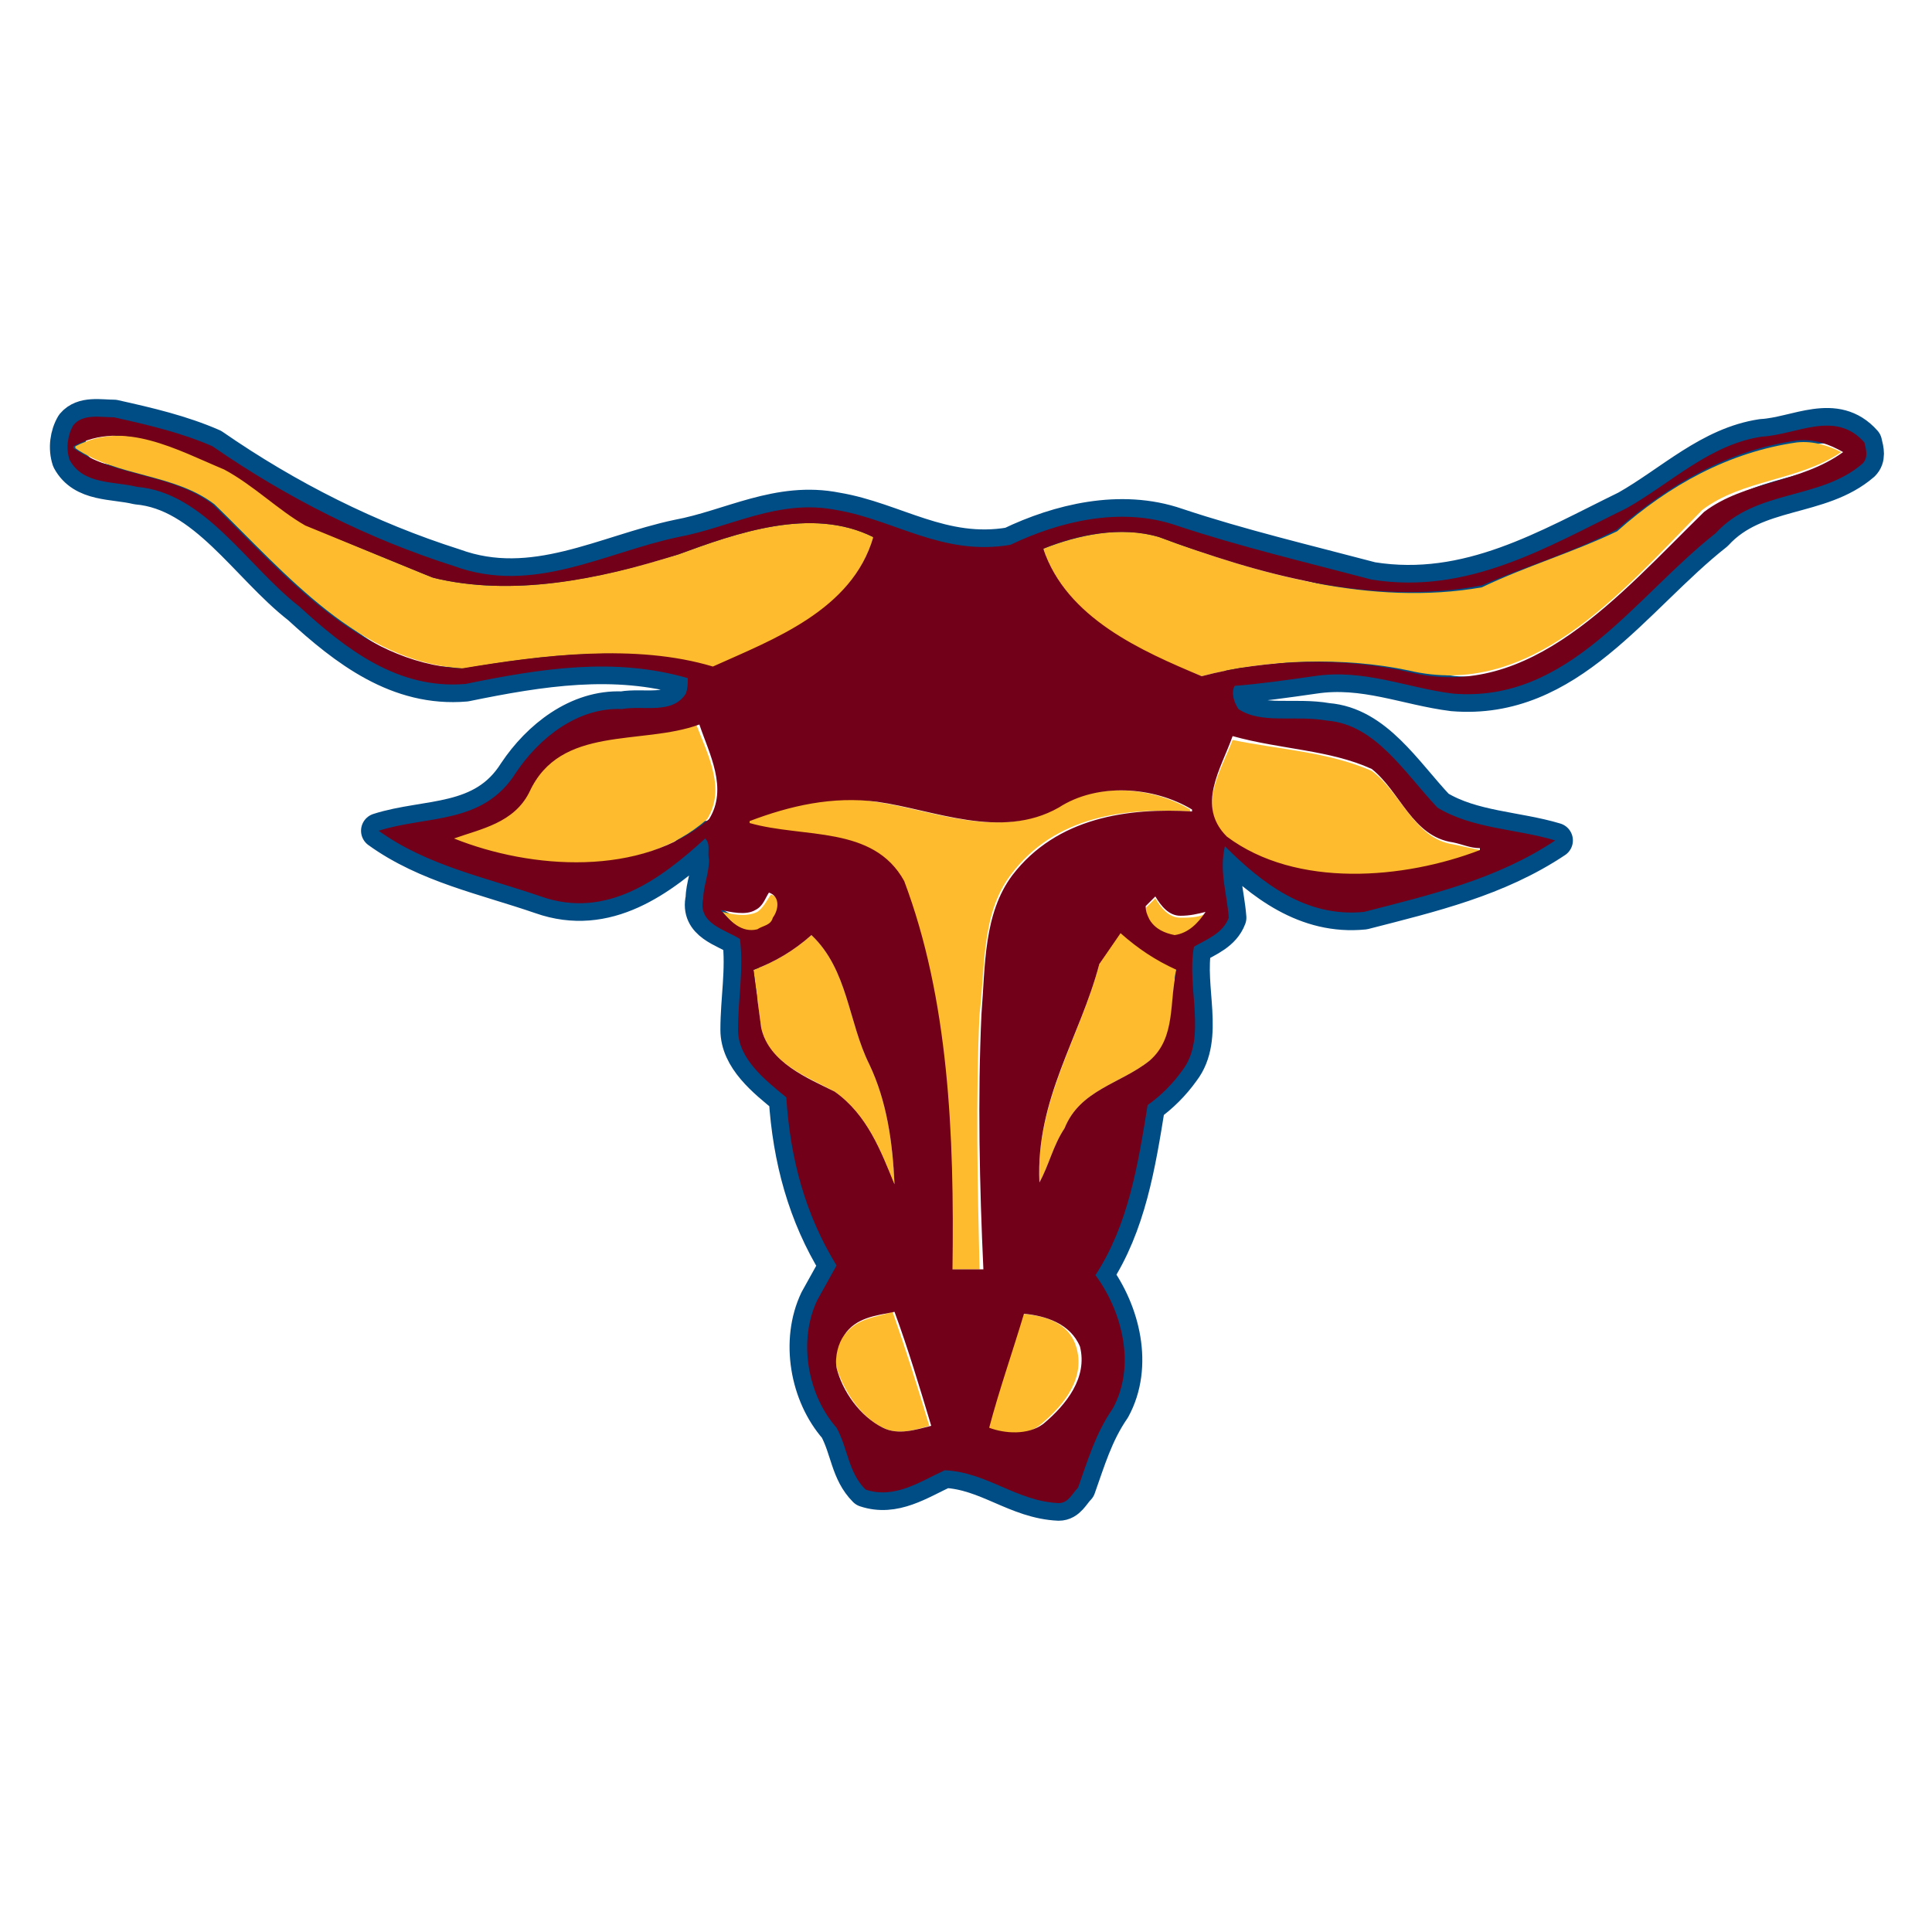 <?xml version="1.0" encoding="utf-8"?>
<!-- Generator: Adobe Illustrator 19.1.0, SVG Export Plug-In . SVG Version: 6.00 Build 0)  -->
<!DOCTYPE svg PUBLIC "-//W3C//DTD SVG 1.1//EN" "http://www.w3.org/Graphics/SVG/1.1/DTD/svg11.dtd">
<svg version="1.1" xmlns="http://www.w3.org/2000/svg" xmlns:xlink="http://www.w3.org/1999/xlink" x="0px" y="0px"
	 viewBox="33 -33 100 100" enable-background="new 33 -33 100 100" xml:space="preserve">
<g id="AREA_3">
	<path fill="none" stroke="#004D86" stroke-width="1.825" stroke-linejoin="round" stroke-miterlimit="10" d="M129.5-10.1
		c-1.5-1.7-3.5-0.4-5.3-0.3c-2.7,0.4-4.7,2.4-7,3.7c-4.1,2-8.2,4.5-13.2,3.7c-3.4-0.9-6.8-1.7-10.1-2.8c-2.9-1-6.1-0.2-8.6,1
		c-3.5,0.6-6-1.3-9-1.8c-3-0.6-5.5,0.9-8.2,1.4c-3.8,0.8-7.5,3-11.6,1.5c-4.4-1.4-8.6-3.5-12.5-6.2c-1.6-0.7-3.3-1.1-5.1-1.5
		c-0.7,0-1.6-0.2-2.1,0.4c-0.3,0.5-0.4,1.2-0.2,1.8c0.7,1.3,2.3,1.1,3.5,1.4c3.5,0.3,5.7,4.1,8.4,6.2c2.4,2.2,5.1,4.3,8.6,4
		c3.9-0.8,7.7-1.4,11.5-0.3c0,0.3,0,0.5-0.1,0.8c-0.7,1.1-2.2,0.6-3.3,0.8c-2.3-0.1-4.3,1.5-5.5,3.3c-1.7,2.7-4.6,2.2-7.1,3
		c2.5,1.8,5.5,2.4,8.4,3.4c3.4,1.2,6.2-0.9,8.5-3c0.3,0.3,0.1,0.7,0.2,1.1c0,0.7-0.3,1.4-0.3,2c-0.3,1.3,1.1,1.6,1.9,2.1
		c0.2,1.6-0.1,3.1-0.1,4.7c0,1.5,1.4,2.6,2.5,3.5c0.2,3.2,1,6.1,2.6,8.7l-1,1.8c-1,2.1-0.5,4.9,1,6.6c0.6,1.1,0.6,2.3,1.5,3.2
		c1.5,0.5,2.8-0.4,4.1-1c2.2,0.1,3.7,1.6,5.9,1.7c0.5,0,0.7-0.5,1-0.8c0.5-1.4,0.9-2.8,1.8-4.1c1.2-2.2,0.5-5-0.9-6.9
		c1.7-2.6,2.2-5.7,2.7-8.8c0.7-0.5,1.3-1.1,1.8-1.8c1.3-1.7,0.2-4.3,0.6-6.4c0.7-0.4,1.5-0.7,1.8-1.5c-0.1-1.3-0.5-2.4-0.2-3.7
		c1.9,1.9,4.2,3.7,7.2,3.4c3.5-0.9,6.9-1.7,9.9-3.7c-2-0.6-4.3-0.6-6.1-1.7c-1.7-1.8-3.2-4.3-5.7-4.5C100,4,98.3,4.5,97.1,3.7
		c-0.2-0.3-0.4-0.8-0.2-1.2c1.3-0.1,2.7-0.3,4.1-0.5c2.6-0.4,4.8,0.6,7.2,0.9c6,0.5,9.4-5,13.6-8.3c2.1-2.3,5.4-1.7,7.6-3.6
		C129.7-9.3,129.6-9.7,129.5-10.1z"/>
</g>
<g id="AREA_2">
	<g>
		<path fill="#FDBB2D" d="M78.2-5.2C75-6.8,71.1-5.4,68.1-4.3C63.9-3,59.5-2.1,55.4-3.1C53.2-4,51-4.9,48.9-5.8
			c-1.4-0.8-2.7-2.1-4.2-2.9c-2.3-1-5.1-2.6-7.8-1.2v0.1c2.2,1.5,5.1,1.3,7.2,2.9c3.7,3.6,7.5,8.2,12.9,8.5c4.1-0.7,8.9-1.3,12.9,0
			C73,0.2,77.1-1.4,78.2-5.2z"/>
		<path fill="#FDBB2D" d="M126-10.1c-3.5,0.5-6.6,2.2-9.3,4.6c-2.3,1.1-4.7,1.8-7,2.9C104-1.6,98.1-3.3,93-5.2c-2-0.6-4.2-0.1-6,0.6
			C88.2-1,92.1,0.8,95.2,2c3.4-0.9,7.4-1,10.7-0.3c6.3,1.5,10.9-3.9,15.2-8.3c2.1-1.6,5-1.5,7.2-3C127.7-9.9,126.9-10.2,126-10.1z"
			/>
		<path fill="#FDBB2D" d="M60.3,8c-0.8,1.5-2.5,1.9-3.9,2.4c4,1.6,9.7,2.1,13.2-1c1-1.6,0-3.4-0.6-5C66.1,5.5,61.9,4.5,60.3,8z"/>
		<path fill="#FDBB2D" d="M96.5,10.4c3.6,2.7,9.1,2.2,13.1,0.7V11c-0.5-0.1-0.9-0.2-1.4-0.3c-2-0.3-2.7-2.7-4.2-3.8
			c-2.3-1-4.8-1.1-7.2-1.6C96.2,6.9,94.9,8.8,96.5,10.4z"/>
		<path fill="#FDBB2D" d="M83.7,19.5c0.3-2.5,0.1-5.2,1.6-7.2c2.3-3.1,6-3.5,9.3-3.3V8.9c-2-1.2-4.9-1.4-6.9-0.1
			c-3,1.7-6.5,0.1-9.4-0.3c-2.3-0.4-4.5,0.2-6.6,1v0.1c2.7,0.9,6.3,0.1,8,3c2.3,6.1,2.6,13.1,2.5,20.1h1.5
			C83.6,28.4,83.5,23.8,83.7,19.5z"/>
		<path fill="#FDBB2D" d="M73.1,14.6c0.3-0.5,0.4-1.1-0.2-1.3c-0.2,0.3-0.4,0.7-0.7,0.9c-0.6,0.3-1.4,0.1-1.8,0c0.5,0.6,1.1,1.2,2,1
			C72.5,14.9,73,15,73.1,14.6z"/>
		<path fill="#FDBB2D" d="M92.8,13.5L92.3,14c0,0.2,0.1,0.5,0.2,0.7c0.3,0.4,0.8,0.7,1.3,0.8c0.7-0.1,1.2-0.6,1.6-1.2
			c-0.4,0.2-0.9,0.2-1.3,0.2C93.5,14.5,93.1,14,92.8,13.5z"/>
		<path fill="#FDBB2D" d="M89.9,16.9c-1,3.8-3.3,7.1-3.1,11.3c0.5-0.9,0.7-1.9,1.3-2.8c0.8-2,2.9-2.3,4.4-3.5c1.5-1.2,1-3.2,1.4-4.8
			c-1.1-0.5-2-1.1-2.9-1.9L89.9,16.9z"/>
		<path fill="#FDBB2D" d="M79.3,28.3c-0.1-2.2-0.4-4.3-1.3-6.2c-1.1-2.2-1.1-4.9-3-6.7c-0.9,0.8-1.9,1.4-3,1.8l0.4,3
			c0.4,1.8,2.3,2.5,3.8,3.3C77.9,24.7,78.6,26.6,79.3,28.3z"/>
		<path fill="#FDBB2D" d="M76.7,36.1c-0.4,0.4-0.5,1.1-0.4,1.7c0.4,1.2,1.2,2.5,2.4,3.1c0.8,0.4,1.7,0.1,2.4-0.1
			c-0.6-2-1.2-3.9-1.9-5.9C78.3,35.2,77.4,35.2,76.7,36.1z"/>
		<path fill="#FDBB2D" d="M85.9,35c-0.6,2-1.3,4-1.8,5.9c0.9,0.3,2,0.5,2.8-0.2c1.2-1,2.3-2.4,1.8-4C88.3,35.4,87,35.1,85.9,35z"/>
	</g>
</g>
<g id="AREA_1">
	<g>
		<g>
			<path fill="#720018" d="M129.5-10.1c-1.5-1.7-3.5-0.4-5.3-0.3c-2.7,0.4-4.7,2.4-7,3.7c-4.1,2-8.2,4.5-13.2,3.7
				c-3.4-0.9-6.8-1.7-10.1-2.8c-2.9-1-6.1-0.2-8.6,1c-3.5,0.6-6-1.3-9-1.8c-3-0.6-5.5,0.9-8.2,1.4c-3.8,0.8-7.5,3-11.6,1.5
				c-4.4-1.4-8.6-3.5-12.5-6.2c-1.6-0.7-3.3-1.1-5.1-1.5c-0.7,0-1.6-0.2-2.1,0.4c-0.3,0.5-0.4,1.2-0.2,1.8c0.7,1.3,2.3,1.1,3.5,1.4
				c3.5,0.3,5.7,4.1,8.4,6.2c2.4,2.2,5.1,4.3,8.6,4c3.9-0.8,7.7-1.4,11.5-0.3c0,0.3,0,0.5-0.1,0.8c-0.7,1.1-2.2,0.6-3.3,0.8
				c-2.3-0.1-4.3,1.5-5.5,3.3c-1.7,2.7-4.6,2.2-7.1,3c2.5,1.8,5.5,2.4,8.4,3.4c3.4,1.2,6.2-0.9,8.5-3c0.3,0.3,0.1,0.7,0.2,1.1
				c0,0.7-0.3,1.4-0.3,2c-0.3,1.3,1.1,1.6,1.9,2.1c0.2,1.6-0.1,3.1-0.1,4.7c0,1.5,1.4,2.6,2.5,3.5c0.2,3.2,1,6.1,2.6,8.7l-1,1.8
				c-1,2.1-0.5,4.9,1,6.6c0.6,1.1,0.6,2.3,1.5,3.2c1.5,0.5,2.8-0.4,4.1-1c2.2,0.1,3.7,1.6,5.9,1.7c0.5,0,0.7-0.5,1-0.8
				c0.5-1.4,0.9-2.8,1.8-4.1c1.2-2.2,0.5-5-0.9-6.9c1.7-2.6,2.2-5.7,2.7-8.8c0.7-0.5,1.3-1.1,1.8-1.8c1.3-1.7,0.2-4.3,0.6-6.4
				c0.7-0.4,1.5-0.7,1.8-1.5c-0.1-1.3-0.5-2.4-0.2-3.7c1.9,1.9,4.2,3.7,7.2,3.4c3.5-0.9,6.9-1.7,9.9-3.7c-2-0.6-4.3-0.6-6.1-1.7
				c-1.7-1.8-3.2-4.3-5.7-4.5C100,4,98.3,4.5,97.1,3.7c-0.2-0.3-0.4-0.8-0.2-1.2c1.3-0.1,2.7-0.3,4.1-0.5c2.6-0.4,4.8,0.6,7.2,0.9
				c6,0.5,9.4-5,13.6-8.3c2.1-2.3,5.4-1.7,7.6-3.6C129.7-9.3,129.6-9.7,129.5-10.1z M56.9,1.6c-5.4-0.3-9.2-4.9-12.9-8.5
				c-2.1-1.6-5-1.4-7.2-2.9v-0.1c2.6-1.4,5.4,0.2,7.8,1.2c1.5,0.8,2.8,2.1,4.2,2.9C51-4.9,53.2-4,55.4-3.1c4.1,1,8.6,0.1,12.7-1.2
				c3-1.1,6.9-2.5,10.1-0.9c-1.1,3.8-5.2,5.3-8.3,6.7C65.9,0.3,61.1,0.9,56.9,1.6z M69.7,9.4c-3.5,3-9.2,2.6-13.2,1
				c1.4-0.5,3.1-0.8,3.9-2.4c1.6-3.5,5.8-2.4,8.8-3.5C69.7,6,70.7,7.8,69.7,9.4z M70.3,14.1c0.5,0.1,1.3,0.3,1.8,0
				c0.4-0.2,0.5-0.6,0.7-0.9c0.6,0.2,0.5,0.9,0.2,1.3c-0.1,0.4-0.5,0.4-0.8,0.6C71.4,15.3,70.8,14.7,70.3,14.1z M72.4,20.2l-0.4-3
				c1.1-0.4,2.1-1,3-1.8c1.9,1.8,1.9,4.5,3,6.7c0.9,1.9,1.2,4,1.3,6.2c-0.7-1.7-1.4-3.6-3.1-4.8C74.8,22.8,72.8,22,72.4,20.2z
				 M78.7,40.9c-1.2-0.6-2.1-1.9-2.4-3.1c-0.1-0.6,0.1-1.3,0.4-1.7c0.6-0.9,1.6-1,2.6-1.2c0.7,1.9,1.3,3.9,1.9,5.9
				C80.4,41,79.5,41.3,78.7,40.9z M82.3,32.7c0.1-7-0.2-14-2.5-20.1c-1.6-2.9-5.2-2.2-8-3V9.5c2.1-0.8,4.3-1.3,6.6-1
				c2.9,0.4,6.4,2,9.4,0.3c2-1.3,4.9-1.1,6.9,0.1v0.1c-3.3-0.2-7,0.3-9.3,3.3c-1.5,2-1.4,4.7-1.6,7.2c-0.2,4.3-0.1,8.9,0.1,13.2
				H82.3z M87,40.7c-0.8,0.6-2,0.5-2.8,0.2c0.5-1.9,1.2-3.9,1.8-5.9c1.1,0.1,2.4,0.5,2.9,1.7C89.3,38.3,88.2,39.7,87,40.7z
				 M92.5,21.9c-1.5,1.2-3.6,1.5-4.4,3.5c-0.6,0.9-0.8,1.9-1.3,2.8c-0.2-4.3,2.1-7.5,3.1-11.3l1.1-1.6c0.9,0.8,1.8,1.4,2.9,1.9
				C93.5,18.8,93.9,20.7,92.5,21.9z M93.8,15.4c-0.5-0.1-1-0.3-1.3-0.8c-0.1-0.2-0.2-0.4-0.2-0.7l0.5-0.5c0.3,0.5,0.7,1,1.3,1
				c0.5,0,0.9-0.1,1.3-0.2C95,14.8,94.5,15.3,93.8,15.4z M104,6.8c1.5,1.2,2.1,3.5,4.2,3.8c0.5,0.1,0.9,0.3,1.4,0.3v0.1
				c-3.9,1.5-9.5,2-13.1-0.7c-1.6-1.6-0.3-3.5,0.3-5.2C99.3,5.8,101.8,5.8,104,6.8z M121.2-6.5c-4.4,4.3-9,9.8-15.2,8.3
				C102.6,1,98.6,1.1,95.2,2c-3.1-1.3-7-3-8.2-6.6c1.7-0.7,4-1.2,6-0.6c5.1,1.9,11,3.6,16.7,2.5c2.3-1,4.7-1.7,7-2.9
				c2.8-2.4,5.8-4.1,9.3-4.6c0.9-0.1,1.7,0.2,2.4,0.6C126.2-8,123.3-8.1,121.2-6.5z"/>
		</g>
	</g>
</g>
</svg>
